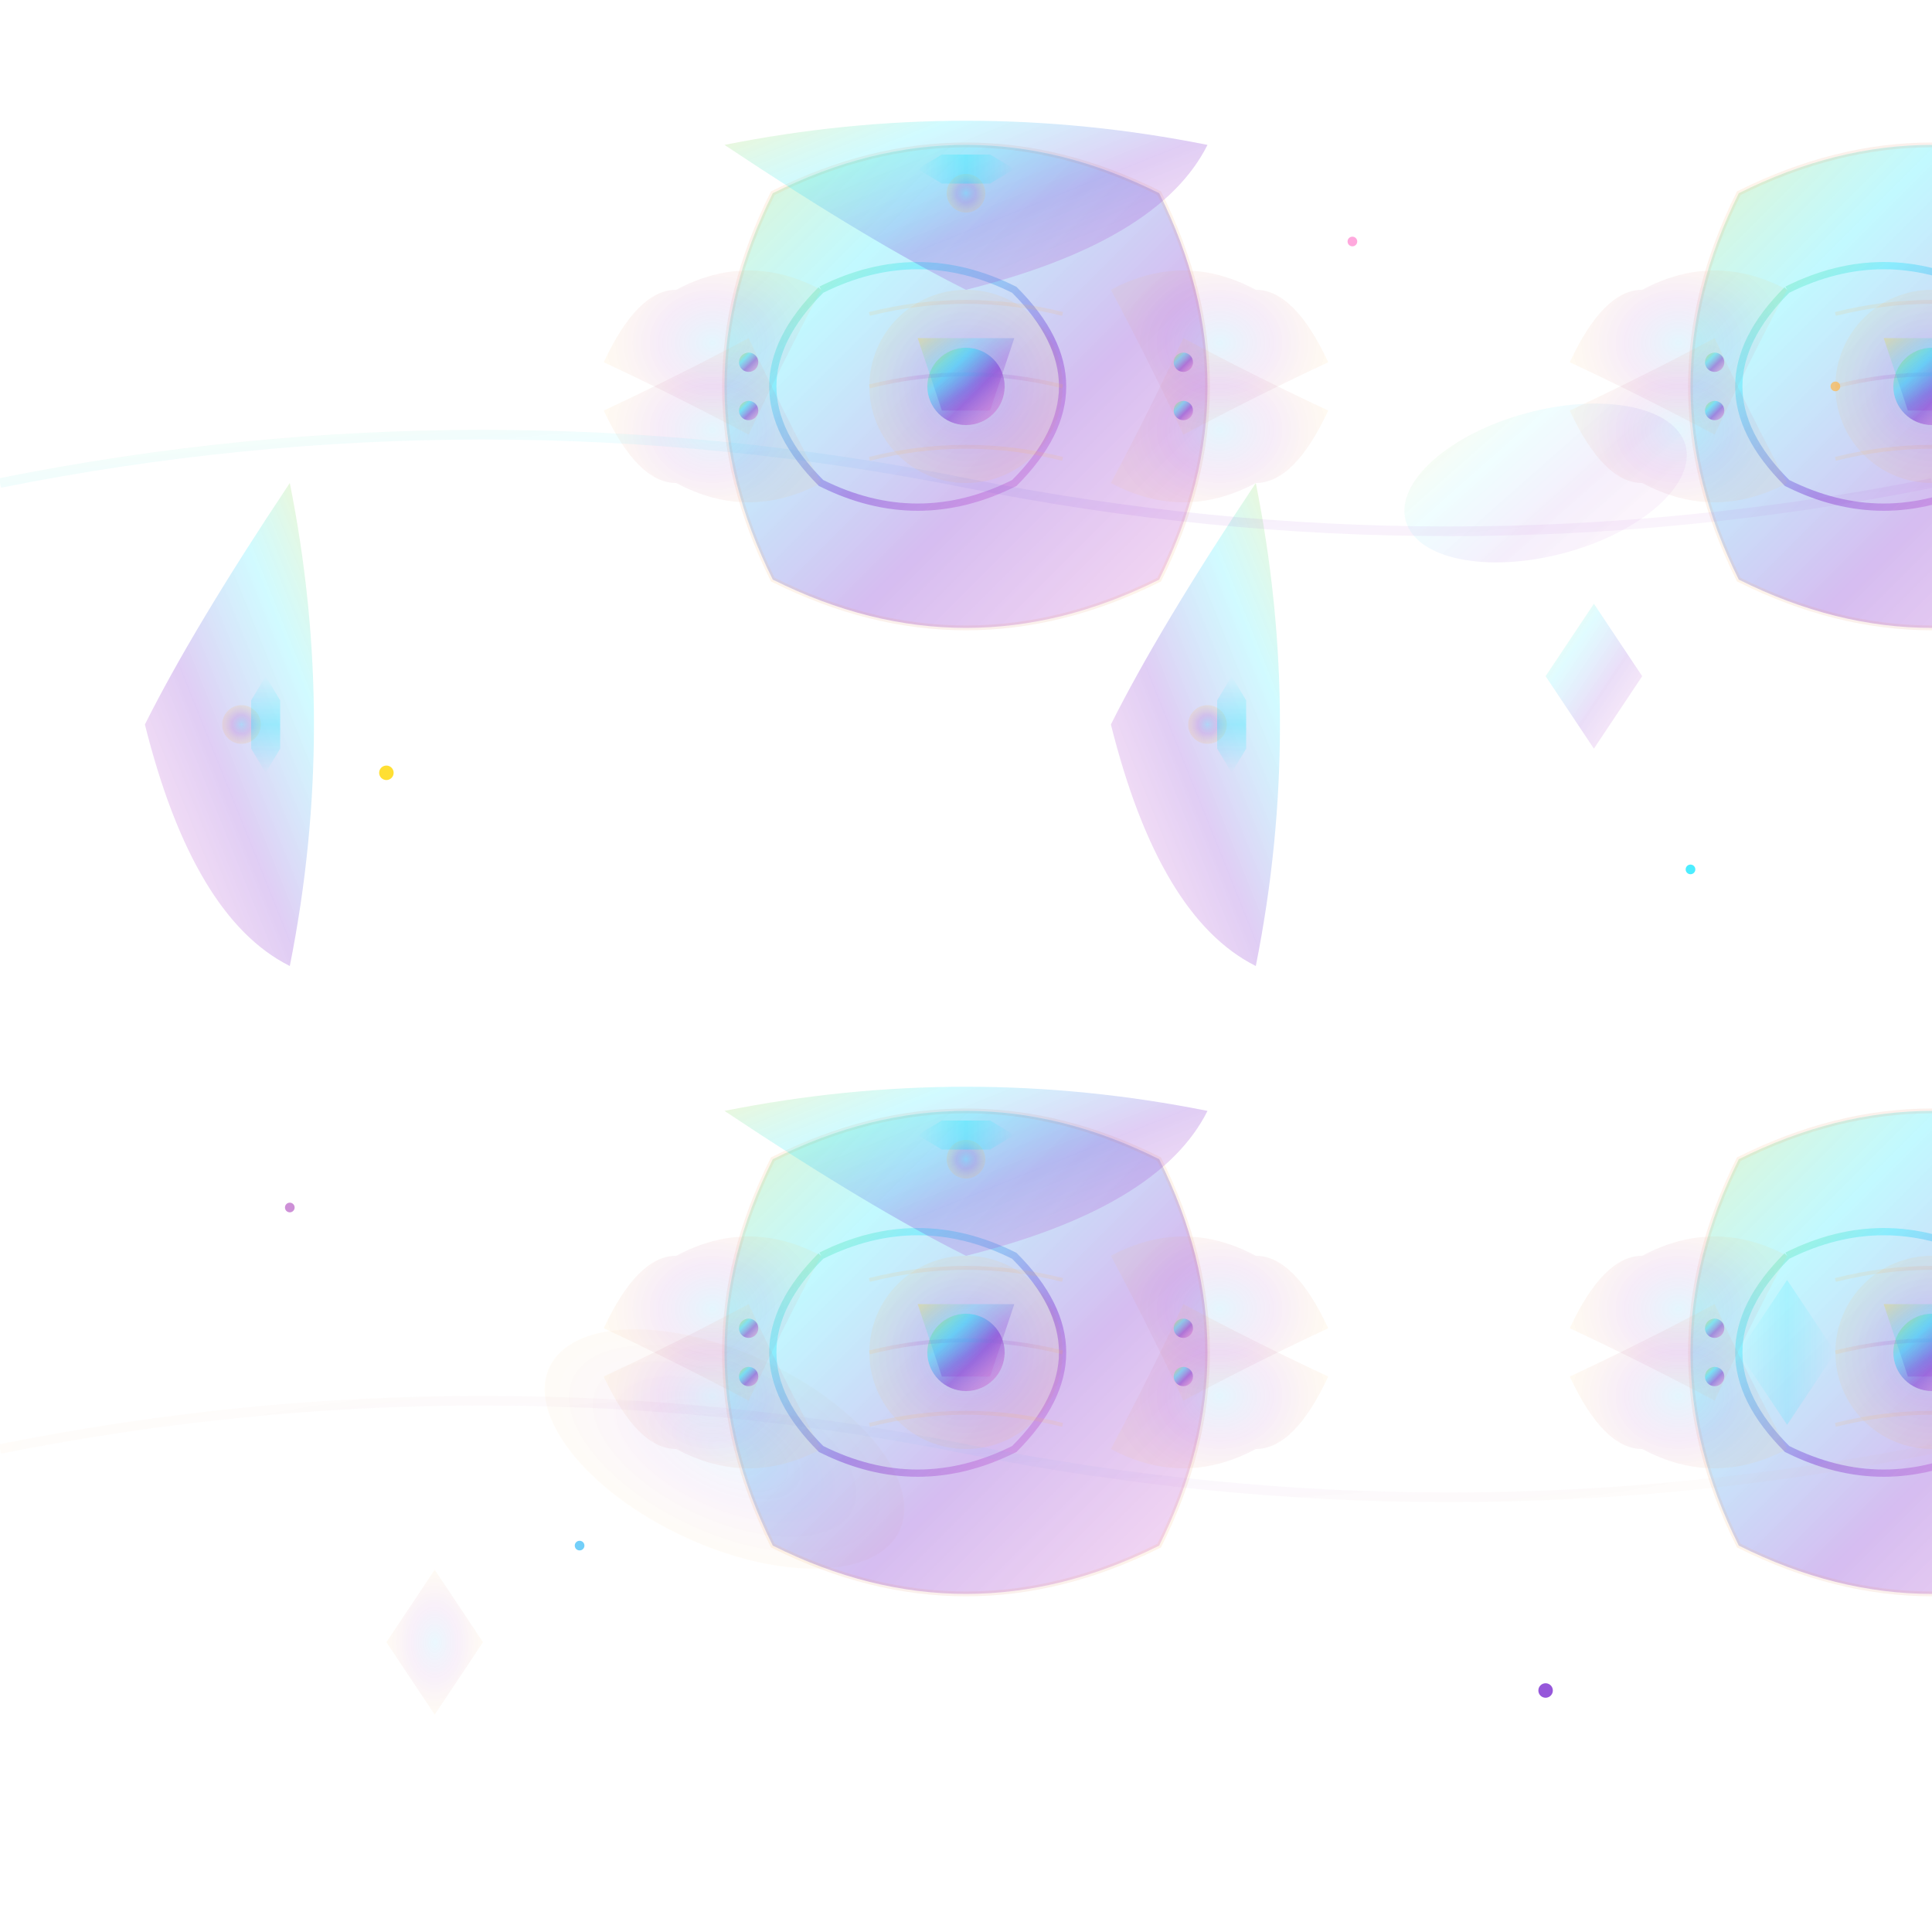 <svg width="400" height="400" xmlns="http://www.w3.org/2000/svg">
  <defs>
    <!-- Enhanced gradient definitions for sci-fi Persian motifs -->
    <linearGradient id="goldToCyanGradient" x1="0%" y1="0%" x2="100%" y2="100%">
      <stop offset="0%" stop-color="#FFD700" stop-opacity="0.8"/>
      <stop offset="30%" stop-color="#00E6FF" stop-opacity="0.6"/>
      <stop offset="60%" stop-color="#6A11CB" stop-opacity="0.7"/>
      <stop offset="100%" stop-color="#FF6EC7" stop-opacity="0.5"/>
    </linearGradient>
    
    <radialGradient id="cosmicGlow" cx="50%" cy="50%" r="50%">
      <stop offset="0%" stop-color="#4FC3F7" stop-opacity="0.6"/>
      <stop offset="50%" stop-color="#AB47BC" stop-opacity="0.4"/>
      <stop offset="100%" stop-color="#FFB74D" stop-opacity="0.3"/>
    </radialGradient>
    
    <linearGradient id="techLine" x1="0%" y1="0%" x2="100%" y2="0%">
      <stop offset="0%" stop-color="#00E6FF" stop-opacity="0"/>
      <stop offset="50%" stop-color="#00E6FF" stop-opacity="0.7"/>
      <stop offset="100%" stop-color="#00E6FF" stop-opacity="0"/>
    </linearGradient>
    
    <!-- Persian ornament pattern with sci-fi enhancement -->
    <g id="persianMotif">
      <!-- Central Persian medallion with cosmic elements -->
      <path d="M200,80 Q240,60 280,80 Q300,120 280,160 Q240,180 200,160 Q180,120 200,80 Z" 
            fill="url(#goldToCyanGradient)" 
            stroke="url(#cosmicGlow)" 
            stroke-width="1" 
            opacity="0.4"/>
      
      <!-- Inner ornamental core -->
      <circle cx="240" cy="120" r="20" fill="url(#cosmicGlow)" opacity="0.3"/>
      <circle cx="240" cy="120" r="8" fill="url(#goldToCyanGradient)" opacity="0.6"/>
      
      <!-- Flowing Persian curves with tech elements -->
      <path d="M210,100 Q230,90 250,100 Q270,120 250,140 Q230,150 210,140 Q190,120 210,100" 
            fill="none" 
            stroke="url(#goldToCyanGradient)" 
            stroke-width="1.5" 
            opacity="0.5"/>
      
      <!-- Decorative Persian flourishes -->
      <path d="M220,105 Q240,100 260,105 M220,120 Q240,115 260,120 M220,135 Q240,130 260,135" 
            fill="none" 
            stroke="url(#cosmicGlow)" 
            stroke-width="0.8" 
            opacity="0.4"/>
      
      <!-- Sci-fi geometric accents -->
      <polygon points="230,110 250,110 245,125 235,125" 
               fill="url(#goldToCyanGradient)" 
               opacity="0.3"/>
      
      <!-- Tech circuit lines -->
      <path d="M180,120 L200,120 M280,120 L300,120" 
            stroke="url(#techLine)" 
            stroke-width="1" 
            opacity="0.5"/>
      
      <!-- Corner ornaments with cosmic touch -->
      <g transform="translate(180,100)">
        <path d="M0,0 Q15,-8 30,0 Q22,15 15,30 Q0,22 -15,15 Q-8,0 0,0" 
              fill="url(#cosmicGlow)" 
              opacity="0.25"/>
        <circle cx="15" cy="15" r="2" fill="url(#goldToCyanGradient)" opacity="0.6"/>
      </g>
      
      <g transform="translate(300,100)">
        <path d="M0,0 Q-15,-8 -30,0 Q-22,15 -15,30 Q0,22 15,15 Q8,0 0,0" 
              fill="url(#cosmicGlow)" 
              opacity="0.25"/>
        <circle cx="-15" cy="15" r="2" fill="url(#goldToCyanGradient)" opacity="0.6"/>
      </g>
      
      <g transform="translate(180,140)">
        <path d="M0,0 Q15,8 30,0 Q22,-15 15,-30 Q0,-22 -15,-15 Q-8,0 0,0" 
              fill="url(#cosmicGlow)" 
              opacity="0.25"/>
        <circle cx="15" cy="-15" r="2" fill="url(#goldToCyanGradient)" opacity="0.6"/>
      </g>
      
      <g transform="translate(300,140)">
        <path d="M0,0 Q-15,8 -30,0 Q-22,-15 -15,-30 Q0,-22 15,-15 Q8,0 0,0" 
              fill="url(#cosmicGlow)" 
              opacity="0.25"/>
        <circle cx="-15" cy="-15" r="2" fill="url(#goldToCyanGradient)" opacity="0.6"/>
      </g>
    </g>
    
    <!-- Smaller connecting motifs -->
    <g id="connector">
      <path d="M50,40 Q100,30 150,40 Q140,60 100,70 Q80,60 50,40" 
            fill="url(#goldToCyanGradient)" 
            opacity="0.3"/>
      <circle cx="100" cy="50" r="4" fill="url(#cosmicGlow)" opacity="0.5"/>
      <!-- Tech hexagon -->
      <polygon points="90,45 95,42 105,42 110,45 105,48 95,48" 
               fill="url(#techLine)" 
               opacity="0.4"/>
    </g>
    
    <!-- Cosmic star field -->
    <g id="stars">
      <circle cx="80" cy="160" r="1.5" fill="#FFD700" opacity="0.8"/>
      <circle cx="350" cy="180" r="1" fill="#00E6FF" opacity="0.7"/>
      <circle cx="280" cy="50" r="1" fill="#FF6EC7" opacity="0.6"/>
      <circle cx="320" cy="350" r="1.5" fill="#6A11CB" opacity="0.7"/>
      <circle cx="120" cy="320" r="1" fill="#4FC3F7" opacity="0.8"/>
      <circle cx="60" cy="250" r="1" fill="#AB47BC" opacity="0.6"/>
      <circle cx="380" cy="80" r="1" fill="#FFB74D" opacity="0.7"/>
    </g>
    
    <!-- Nebula effect -->
    <g id="nebula">
      <ellipse cx="150" cy="300" rx="40" ry="20" 
               fill="url(#cosmicGlow)" 
               opacity="0.15" 
               transform="rotate(25 150 300)"/>
      <ellipse cx="320" cy="100" rx="30" ry="15" 
               fill="url(#goldToCyanGradient)" 
               opacity="0.1" 
               transform="rotate(-15 320 100)"/>
    </g>
  </defs>
  
  <!-- Transparent background -->
  <rect width="400" height="400" fill="transparent"/>
  
  <!-- Nebula background layer -->
  <use href="#nebula"/>
  
  <!-- Main pattern repetition -->
  <use href="#persianMotif" transform="translate(-40,-40)"/>
  <use href="#persianMotif" transform="translate(160,-40)"/>
  <use href="#persianMotif" transform="translate(-40,160)"/>
  <use href="#persianMotif" transform="translate(160,160)"/>
  
  <!-- Connecting elements -->
  <use href="#connector" transform="translate(100,-10)"/>
  <use href="#connector" transform="translate(100,190)"/>
  <use href="#connector" transform="translate(-50,100) rotate(90 100 50)"/>
  <use href="#connector" transform="translate(150,100) rotate(90 100 50)"/>
  
  <!-- Cosmic elements -->
  <use href="#stars"/>
  
  <!-- Tech grid overlay -->
  <g opacity="0.15">
    <path d="M200,0 L200,400" stroke="url(#techLine)" stroke-width="0.5" stroke-dasharray="4,12"/>
    <path d="M0,200 L400,200" stroke="url(#techLine)" stroke-width="0.5" stroke-dasharray="4,12"/>
  </g>
  
  <!-- Additional hexagonal tech elements -->
  <g opacity="0.2">
    <polygon points="320,140 330,125 340,140 330,155" fill="url(#goldToCyanGradient)"/>
    <polygon points="80,340 90,325 100,340 90,355" fill="url(#cosmicGlow)"/>
    <polygon points="360,280 370,265 380,280 370,295" fill="url(#techLine)"/>
  </g>
  
  <!-- Subtle energy streams -->
  <g opacity="0.1">
    <path d="M0,100 Q100,80 200,100 Q300,120 400,100" 
          stroke="url(#goldToCyanGradient)" 
          stroke-width="2" 
          fill="none"/>
    <path d="M0,300 Q100,280 200,300 Q300,320 400,300" 
          stroke="url(#cosmicGlow)" 
          stroke-width="2" 
          fill="none"/>
  </g>
</svg>
